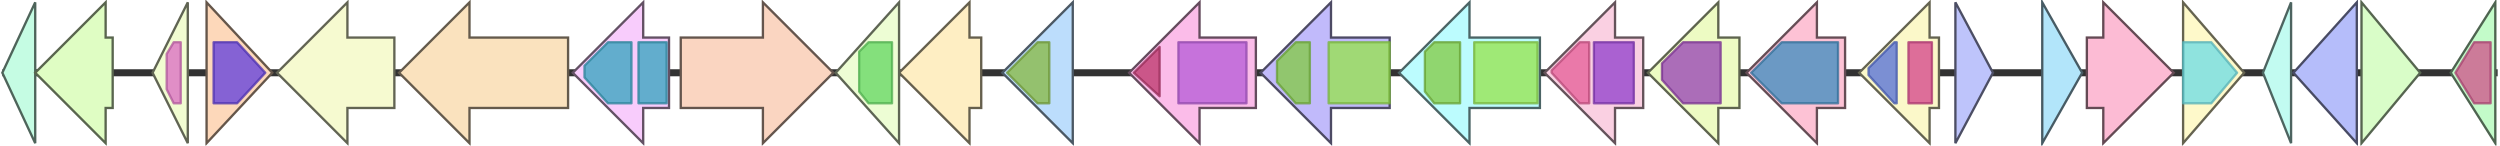 <svg version="1.1" baseProfile="full" xmlns="http://www.w3.org/2000/svg" width="1065" height="62">
	<line x1="1" y1="31" x2="1064" y2="31" style="stroke:rgb(50,50,50); stroke-width:3 "/>
	<g>
		<title>racI</title>
		<polygon class="racI" points="418,16 413,16 413,1 383,31 413,61 413,46 418,46" fill="rgb(254,238,195)" fill-opacity="1.0" stroke="rgb(101,95,77)" stroke-width="1" />
	</g>
	<g>
		<title>racH</title>
		<polygon class="racH" points="457,16 457,16 457,1 427,31 457,61 457,46 457,46" fill="rgb(188,221,252)" fill-opacity="1.0" stroke="rgb(75,88,100)" stroke-width="1" />
		<g>
			<title>PF00300</title>
			<polygon class="PF00300" points="429,31 442,18 447,18 447,44 442,44" stroke-linejoin="round" width="20" height="26" fill="rgb(135,184,63)" stroke="rgb(107,147,50)" stroke-width="1" opacity="0.75" />
		</g>
	</g>
	<g>
		<title>rbmG</title>
		<polygon class="rbmG" points="535,16 511,16 511,1 481,31 511,61 511,46 535,46" fill="rgb(251,188,233)" fill-opacity="1.0" stroke="rgb(100,75,93)" stroke-width="1" />
		<g>
			<title>PF05199</title>
			<polygon class="PF05199" points="483,31 494,20 494,41" stroke-linejoin="round" width="12" height="26" fill="rgb(186,52,106)" stroke="rgb(148,41,84)" stroke-width="1" opacity="0.75" />
		</g>
		<g>
			<title>PF00732</title>
			<rect class="PF00732" x="502" y="18" stroke-linejoin="round" width="29" height="26" fill="rgb(180,89,214)" stroke="rgb(143,71,171)" stroke-width="1" opacity="0.75" />
		</g>
	</g>
	<g>
		<title>rbmF</title>
		<polygon class="rbmF" points="592,16 567,16 567,1 537,31 567,61 567,46 592,46" fill="rgb(193,186,251)" fill-opacity="1.0" stroke="rgb(77,74,100)" stroke-width="1" />
		<g>
			<title>PF00005</title>
			<polygon class="PF00005" points="544,26 552,18 558,18 558,44 552,44 544,35" stroke-linejoin="round" width="14" height="26" fill="rgb(129,201,63)" stroke="rgb(103,160,50)" stroke-width="1" opacity="0.75" />
		</g>
		<g>
			<title>PF00664</title>
			<rect class="PF00664" x="566" y="18" stroke-linejoin="round" width="26" height="26" fill="rgb(149,226,73)" stroke="rgb(119,180,58)" stroke-width="1" opacity="0.75" />
		</g>
	</g>
	<g>
		<title>rbmE</title>
		<polygon class="rbmE" points="656,16 626,16 626,1 596,31 626,61 626,46 656,46" fill="rgb(188,252,254)" fill-opacity="1.0" stroke="rgb(75,100,101)" stroke-width="1" />
		<g>
			<title>PF00005</title>
			<polygon class="PF00005" points="607,22 611,18 622,18 622,44 611,44 607,39" stroke-linejoin="round" width="15" height="26" fill="rgb(129,201,63)" stroke="rgb(103,160,50)" stroke-width="1" opacity="0.75" />
		</g>
		<g>
			<title>PF00664</title>
			<rect class="PF00664" x="628" y="18" stroke-linejoin="round" width="27" height="26" fill="rgb(149,226,73)" stroke="rgb(119,180,58)" stroke-width="1" opacity="0.75" />
		</g>
	</g>
	<g>
		<title>rbmD</title>
		<polygon class="rbmD" points="700,16 688,16 688,1 658,31 688,61 688,46 700,46" fill="rgb(250,208,226)" fill-opacity="1.0" stroke="rgb(100,83,90)" stroke-width="1" />
		<g>
			<title>PF00534</title>
			<polygon class="PF00534" points="661,30 673,18 677,18 677,44 673,44 661,31" stroke-linejoin="round" width="16" height="26" fill="rgb(228,92,150)" stroke="rgb(182,73,119)" stroke-width="1" opacity="0.75" />
		</g>
		<g>
			<title>PF13579</title>
			<rect class="PF13579" x="679" y="18" stroke-linejoin="round" width="17" height="26" fill="rgb(143,60,202)" stroke="rgb(114,47,161)" stroke-width="1" opacity="0.75" />
		</g>
	</g>
	<g>
		<title>rbmA</title>
		<polygon class="rbmA" points="741,16 732,16 732,1 702,31 732,61 732,46 741,46" fill="rgb(237,251,195)" fill-opacity="1.0" stroke="rgb(94,100,78)" stroke-width="1" />
		<g>
			<title>PF01761</title>
			<polygon class="PF01761" points="708,27 717,18 733,18 733,44 717,44 708,34" stroke-linejoin="round" width="25" height="26" fill="rgb(150,62,180)" stroke="rgb(120,49,144)" stroke-width="1" opacity="0.75" />
		</g>
	</g>
	<g>
		<title>rbmB</title>
		<polygon class="rbmB" points="786,16 774,16 774,1 744,31 774,61 774,46 786,46" fill="rgb(253,194,213)" fill-opacity="1.0" stroke="rgb(101,77,85)" stroke-width="1" />
		<g>
			<title>PF01041</title>
			<polygon class="PF01041" points="746,31 759,18 783,18 783,44 759,44" stroke-linejoin="round" width="38" height="26" fill="rgb(59,139,191)" stroke="rgb(47,111,152)" stroke-width="1" opacity="0.75" />
		</g>
	</g>
	<g>
		<title>rbmC</title>
		<polygon class="rbmC" points="826,16 822,16 822,1 792,31 822,61 822,46 826,46" fill="rgb(251,248,201)" fill-opacity="1.0" stroke="rgb(100,99,80)" stroke-width="1" />
		<g>
			<title>PF00107</title>
			<polygon class="PF00107" points="796,29 807,18 808,18 808,44 807,44 796,32" stroke-linejoin="round" width="12" height="26" fill="rgb(81,108,215)" stroke="rgb(64,86,172)" stroke-width="1" opacity="0.75" />
		</g>
		<g>
			<title>PF08240</title>
			<rect class="PF08240" x="813" y="18" stroke-linejoin="round" width="10" height="26" fill="rgb(211,65,138)" stroke="rgb(168,51,110)" stroke-width="1" opacity="0.75" />
		</g>
	</g>
	<g>
		<title>racA</title>
		<polygon class="racA" points="833,16 833,16 833,1 849,31 833,61 833,46 833,46" fill="rgb(190,196,251)" fill-opacity="1.0" stroke="rgb(76,78,100)" stroke-width="1" />
	</g>
	<g>
		<title>racP</title>
		<polygon class="racP" points="15,16 15,16 15,1 1,31 15,61 15,46 15,46" fill="rgb(197,252,227)" fill-opacity="1.0" stroke="rgb(78,100,90)" stroke-width="1" />
	</g>
	<g>
		<title>racB</title>
		<polygon class="racB" points="870,16 870,16 870,1 887,31 870,61 870,46 870,46" fill="rgb(178,229,250)" fill-opacity="1.0" stroke="rgb(71,91,100)" stroke-width="1" />
	</g>
	<g>
		<title>racC</title>
		<polygon class="racC" points="889,16 896,16 896,1 926,31 896,61 896,46 889,46" fill="rgb(252,187,212)" fill-opacity="1.0" stroke="rgb(100,74,84)" stroke-width="1" />
	</g>
	<g>
		<title>rph</title>
		<polygon class="rph" points="930,16 930,16 930,1 956,31 930,61 930,46 930,46" fill="rgb(254,249,202)" fill-opacity="1.0" stroke="rgb(101,99,80)" stroke-width="1" />
		<g>
			<title>PF01636</title>
			<polygon class="PF01636" points="930,18 942,18 953,31 942,44 930,44" stroke-linejoin="round" width="24" height="26" fill="rgb(106,220,228)" stroke="rgb(84,176,182)" stroke-width="1" opacity="0.75" />
		</g>
	</g>
	<g>
		<title>racD</title>
		<polygon class="racD" points="976,16 976,16 976,1 964,31 976,61 976,46 976,46" fill="rgb(194,251,241)" fill-opacity="1.0" stroke="rgb(77,100,96)" stroke-width="1" />
	</g>
	<g>
		<title>racE</title>
		<polygon class="racE" points="1004,16 1004,16 1004,1 977,31 1004,61 1004,46 1004,46" fill="rgb(181,189,250)" fill-opacity="1.0" stroke="rgb(72,75,100)" stroke-width="1" />
	</g>
	<g>
		<title>racF</title>
		<polygon class="racF" points="1006,16 1006,16 1006,1 1031,31 1006,61 1006,46 1006,46" fill="rgb(217,253,200)" fill-opacity="1.0" stroke="rgb(86,101,80)" stroke-width="1" />
	</g>
	<g>
		<title>racG</title>
		<polygon class="racG" points="1063,16 1063,16 1063,1 1044,31 1063,61 1063,46 1063,46" fill="rgb(195,251,201)" fill-opacity="1.0" stroke="rgb(78,100,80)" stroke-width="1" />
		<g>
			<title>PF00975</title>
			<polygon class="PF00975" points="1046,31 1054,18 1061,18 1061,44 1054,44" stroke-linejoin="round" width="17" height="26" fill="rgb(207,80,138)" stroke="rgb(165,63,110)" stroke-width="1" opacity="0.75" />
		</g>
	</g>
	<g>
		<title>racO</title>
		<polygon class="racO" points="48,16 45,16 45,1 15,31 45,61 45,46 48,46" fill="rgb(223,253,195)" fill-opacity="1.0" stroke="rgb(89,101,78)" stroke-width="1" />
	</g>
	<g>
		<title>racN</title>
		<polygon class="racN" points="80,16 80,16 80,1 65,31 80,61 80,46 80,46" fill="rgb(241,252,209)" fill-opacity="1.0" stroke="rgb(96,100,83)" stroke-width="1" />
		<g>
			<title>PF03457</title>
			<polygon class="PF03457" points="71,23 74,18 77,18 77,44 74,44 71,38" stroke-linejoin="round" width="6" height="26" fill="rgb(219,106,194)" stroke="rgb(175,84,155)" stroke-width="1" opacity="0.75" />
		</g>
	</g>
	<g>
		<title>rbmI</title>
		<polygon class="rbmI" points="88,16 88,16 88,1 116,31 88,61 88,46 88,46" fill="rgb(253,216,186)" fill-opacity="1.0" stroke="rgb(101,86,74)" stroke-width="1" />
		<g>
			<title>PF02522</title>
			<polygon class="PF02522" points="91,18 101,18 113,31 101,44 91,44" stroke-linejoin="round" width="24" height="26" fill="rgb(93,59,220)" stroke="rgb(74,47,176)" stroke-width="1" opacity="0.75" />
		</g>
	</g>
	<g>
		<title>racM</title>
		<polygon class="racM" points="168,16 148,16 148,1 118,31 148,61 148,46 168,46" fill="rgb(246,250,208)" fill-opacity="1.0" stroke="rgb(98,100,83)" stroke-width="1" />
	</g>
	<g>
		<title>racL</title>
		<polygon class="racL" points="242,16 200,16 200,1 170,31 200,61 200,46 242,46" fill="rgb(250,226,190)" fill-opacity="1.0" stroke="rgb(100,90,76)" stroke-width="1" />
	</g>
	<g>
		<title>rbmH</title>
		<polygon class="rbmH" points="285,16 274,16 274,1 244,31 274,61 274,46 285,46" fill="rgb(248,204,252)" fill-opacity="1.0" stroke="rgb(99,81,100)" stroke-width="1" />
		<g>
			<title>PF00202</title>
			<polygon class="PF00202" points="249,28 259,18 269,18 269,44 259,44 249,33" stroke-linejoin="round" width="20" height="26" fill="rgb(49,163,189)" stroke="rgb(39,130,151)" stroke-width="1" opacity="0.75" />
		</g>
		<g>
			<title>PF00202</title>
			<rect class="PF00202" x="272" y="18" stroke-linejoin="round" width="12" height="26" fill="rgb(49,163,189)" stroke="rgb(39,130,151)" stroke-width="1" opacity="0.75" />
		</g>
	</g>
	<g>
		<title>racK</title>
		<polygon class="racK" points="290,16 325,16 325,1 355,31 325,61 325,46 290,46" fill="rgb(250,213,193)" fill-opacity="1.0" stroke="rgb(100,85,77)" stroke-width="1" />
	</g>
	<g>
		<title>racJ</title>
		<polygon class="racJ" points="383,16 383,16 383,1 356,31 383,61 383,46 383,46" fill="rgb(237,253,212)" fill-opacity="1.0" stroke="rgb(94,101,84)" stroke-width="1" />
		<g>
			<title>PF02585</title>
			<polygon class="PF02585" points="366,22 370,18 380,18 380,44 370,44 366,39" stroke-linejoin="round" width="14" height="26" fill="rgb(97,215,95)" stroke="rgb(77,172,76)" stroke-width="1" opacity="0.75" />
		</g>
	</g>
</svg>
